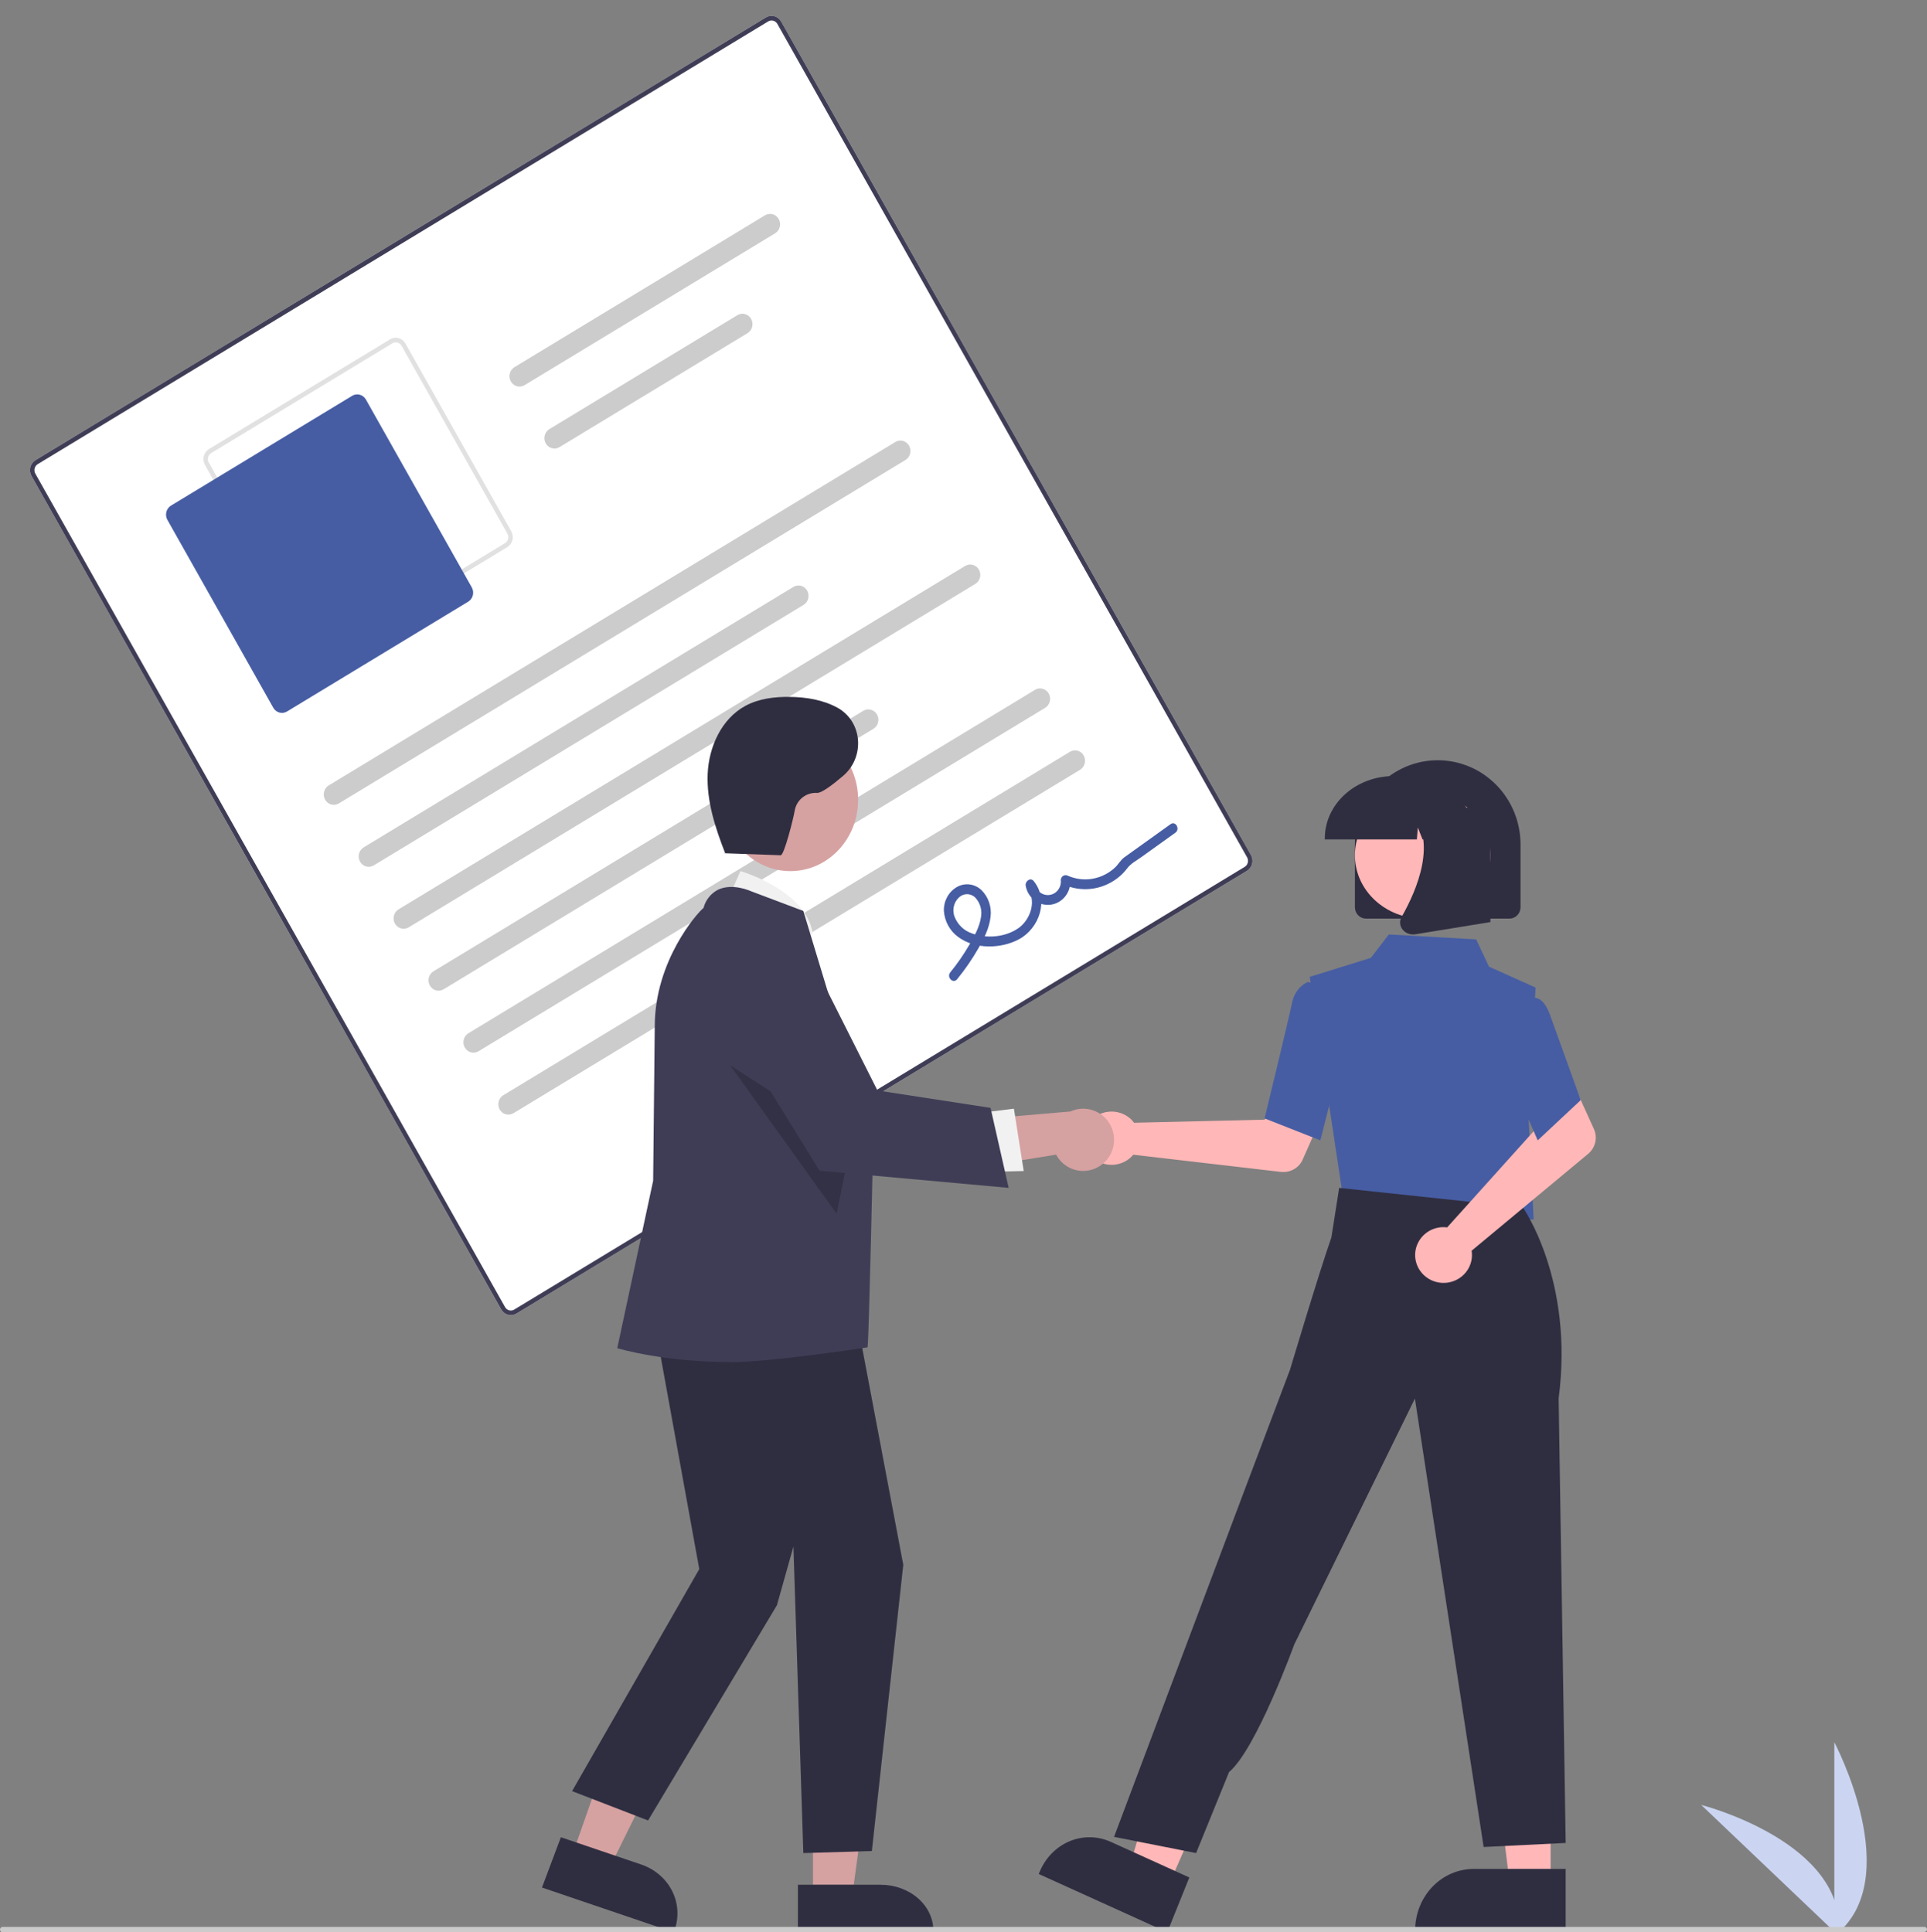 <svg width="340" height="341" viewBox="0 0 340 341" fill="none" xmlns="http://www.w3.org/2000/svg">
<rect x="0" y="0" width="340" height="341" fill="#808080" stroke="none"/>
<g clip-path="url(#clip0_4058_1169)">
<path d="M323.65 341.656V307.459C323.65 307.459 336.499 331.703 323.65 341.656Z" fill="#CBD5F2"/>
<path d="M324.444 341.65L300.156 318.523C300.156 318.523 326.064 325.102 324.444 341.65Z" fill="#CBD5F2"/>
<path d="M220.011 153.685L91.128 231.816C90.677 232.089 90.14 232.165 89.635 232.028C89.13 231.89 88.698 231.551 88.434 231.084L5.553 83.999C5.29 83.531 5.217 82.975 5.35 82.451C5.482 81.927 5.809 81.479 6.26 81.205L135.143 3.073C135.594 2.801 136.131 2.725 136.636 2.862C137.142 2.999 137.573 3.339 137.837 3.806L220.718 150.89C220.981 151.358 221.054 151.915 220.922 152.439C220.789 152.963 220.462 153.411 220.011 153.685Z" fill="white"/>
<path d="M220.011 153.685L91.128 231.816C90.677 232.089 90.14 232.165 89.635 232.028C89.13 231.89 88.698 231.551 88.434 231.084L5.553 83.999C5.29 83.531 5.217 82.975 5.35 82.451C5.482 81.927 5.809 81.479 6.26 81.205L135.143 3.073C135.594 2.801 136.131 2.725 136.636 2.862C137.142 2.999 137.573 3.339 137.837 3.806L220.718 150.89C220.981 151.358 221.054 151.915 220.922 152.439C220.789 152.963 220.462 153.411 220.011 153.685ZM6.657 81.91C6.387 82.075 6.191 82.344 6.111 82.658C6.032 82.972 6.076 83.306 6.234 83.587L89.114 230.671C89.272 230.952 89.531 231.155 89.835 231.238C90.138 231.32 90.46 231.275 90.73 231.111L219.614 152.979C219.884 152.815 220.08 152.546 220.16 152.232C220.239 151.918 220.195 151.583 220.038 151.303L137.157 4.218C136.999 3.938 136.74 3.734 136.437 3.652C136.134 3.57 135.811 3.615 135.541 3.779L6.657 81.91Z" fill="#3F3D56"/>
<path d="M89.505 96.559L57.539 115.937C57.088 116.21 56.551 116.286 56.046 116.148C55.541 116.011 55.109 115.671 54.845 115.204L36.162 82.048C35.899 81.581 35.826 81.024 35.958 80.5C36.09 79.976 36.418 79.528 36.868 79.254L68.834 59.876C69.285 59.603 69.822 59.527 70.327 59.664C70.832 59.802 71.264 60.141 71.528 60.609L90.211 93.764C90.474 94.232 90.547 94.789 90.415 95.313C90.282 95.837 89.955 96.285 89.505 96.559ZM37.266 79.96C36.996 80.124 36.799 80.393 36.72 80.707C36.64 81.021 36.684 81.355 36.842 81.636L55.525 114.792C55.683 115.072 55.942 115.276 56.245 115.358C56.548 115.441 56.871 115.395 57.141 115.231L89.107 95.853C89.377 95.689 89.574 95.42 89.653 95.106C89.733 94.791 89.689 94.457 89.531 94.177L70.848 61.021C70.69 60.74 70.431 60.537 70.128 60.454C69.825 60.372 69.502 60.417 69.232 60.581L37.266 79.96Z" fill="#E1E1E1"/>
<path d="M82.609 106.181L50.643 125.559C50.237 125.804 49.754 125.873 49.299 125.749C48.845 125.625 48.456 125.32 48.218 124.899L29.535 91.744C29.299 91.323 29.233 90.821 29.352 90.35C29.471 89.878 29.766 89.475 30.171 89.229L62.137 69.85C62.543 69.605 63.026 69.537 63.481 69.66C63.935 69.784 64.324 70.09 64.562 70.51L83.245 103.666C83.481 104.087 83.547 104.588 83.428 105.059C83.309 105.531 83.014 105.934 82.609 106.181Z" fill="#465DA3"/>
<path d="M159.763 81.175L59.785 141.784C59.379 142.03 58.896 142.098 58.441 141.975C57.986 141.851 57.598 141.545 57.36 141.124C57.123 140.703 57.057 140.202 57.176 139.73C57.295 139.258 57.59 138.855 57.996 138.609L157.974 78C158.175 77.879 158.397 77.799 158.628 77.766C158.859 77.733 159.093 77.748 159.318 77.809C159.544 77.871 159.755 77.977 159.94 78.123C160.126 78.269 160.282 78.451 160.399 78.66C160.517 78.868 160.593 79.099 160.625 79.338C160.656 79.577 160.642 79.82 160.583 80.054C160.524 80.287 160.421 80.507 160.281 80.699C160.14 80.891 159.964 81.053 159.763 81.175Z" fill="#CCCCCC"/>
<path d="M141.781 106.747L65.947 152.719C65.746 152.841 65.524 152.92 65.293 152.953C65.063 152.986 64.828 152.971 64.603 152.91C64.148 152.786 63.76 152.48 63.523 152.059C63.285 151.638 63.219 151.137 63.338 150.665C63.458 150.194 63.752 149.79 64.158 149.544L139.992 103.572C140.193 103.451 140.415 103.371 140.646 103.338C140.876 103.305 141.111 103.32 141.336 103.381C141.561 103.443 141.773 103.549 141.958 103.695C142.143 103.841 142.299 104.023 142.417 104.232C142.534 104.44 142.611 104.671 142.643 104.91C142.674 105.149 142.66 105.392 142.601 105.626C142.542 105.86 142.439 106.079 142.298 106.271C142.158 106.463 141.982 106.625 141.781 106.747Z" fill="#CCCCCC"/>
<path d="M136.766 41.172L92.558 67.971C92.152 68.217 91.668 68.286 91.213 68.162C90.759 68.039 90.37 67.733 90.133 67.312C89.896 66.891 89.829 66.389 89.949 65.918C90.068 65.446 90.363 65.043 90.769 64.797L134.977 37.997C135.383 37.751 135.866 37.682 136.321 37.806C136.546 37.867 136.757 37.974 136.943 38.12C137.128 38.266 137.284 38.448 137.401 38.657C137.519 38.865 137.596 39.096 137.627 39.335C137.659 39.574 137.645 39.817 137.586 40.051C137.527 40.284 137.424 40.504 137.283 40.696C137.142 40.888 136.966 41.05 136.766 41.172Z" fill="#CCCCCC"/>
<path d="M131.894 58.794L98.719 78.905C98.518 79.027 98.296 79.107 98.065 79.139C97.834 79.172 97.6 79.157 97.375 79.096C97.15 79.035 96.938 78.928 96.753 78.782C96.567 78.636 96.411 78.454 96.294 78.246C96.177 78.037 96.1 77.807 96.068 77.568C96.037 77.328 96.051 77.085 96.11 76.852C96.169 76.618 96.272 76.399 96.412 76.207C96.553 76.014 96.729 75.853 96.93 75.731L130.105 55.619C130.511 55.373 130.994 55.304 131.449 55.428C131.904 55.552 132.292 55.858 132.53 56.279C132.767 56.7 132.833 57.201 132.714 57.673C132.595 58.145 132.3 58.548 131.894 58.794Z" fill="#CCCCCC"/>
<path d="M172.086 103.044L72.108 163.653C71.702 163.899 71.219 163.968 70.764 163.844C70.309 163.72 69.921 163.414 69.684 162.993C69.446 162.572 69.38 162.071 69.499 161.599C69.619 161.128 69.914 160.724 70.32 160.478L170.298 99.87C170.703 99.624 171.187 99.555 171.642 99.679C172.096 99.802 172.485 100.108 172.722 100.529C172.96 100.95 173.026 101.452 172.907 101.923C172.787 102.395 172.492 102.798 172.086 103.044Z" fill="#CCCCCC"/>
<path d="M154.104 128.615L78.27 174.587C78.069 174.709 77.847 174.788 77.617 174.821C77.386 174.854 77.151 174.839 76.926 174.778C76.701 174.717 76.49 174.61 76.305 174.464C76.119 174.318 75.963 174.136 75.846 173.927C75.728 173.719 75.651 173.488 75.62 173.249C75.588 173.01 75.602 172.767 75.662 172.533C75.721 172.3 75.823 172.08 75.964 171.888C76.105 171.696 76.281 171.534 76.482 171.412L152.315 125.44C152.516 125.318 152.738 125.239 152.969 125.206C153.2 125.173 153.434 125.188 153.659 125.249C153.885 125.31 154.096 125.417 154.281 125.563C154.467 125.709 154.623 125.891 154.74 126.1C154.857 126.308 154.934 126.539 154.966 126.778C154.997 127.017 154.983 127.26 154.924 127.494C154.865 127.727 154.762 127.947 154.622 128.139C154.481 128.331 154.305 128.493 154.104 128.615Z" fill="#CCCCCC"/>
<path d="M184.409 124.912L84.431 185.521C84.23 185.643 84.007 185.722 83.777 185.755C83.546 185.788 83.312 185.773 83.087 185.712C82.861 185.651 82.65 185.544 82.465 185.398C82.279 185.252 82.123 185.07 82.006 184.861C81.888 184.653 81.812 184.423 81.78 184.183C81.749 183.944 81.763 183.701 81.822 183.467C81.881 183.234 81.984 183.015 82.124 182.822C82.265 182.63 82.441 182.468 82.642 182.346L182.62 121.738C182.821 121.616 183.043 121.536 183.274 121.503C183.504 121.471 183.739 121.485 183.964 121.547C184.189 121.608 184.4 121.714 184.586 121.86C184.771 122.006 184.927 122.189 185.045 122.397C185.162 122.606 185.239 122.836 185.27 123.075C185.302 123.314 185.288 123.558 185.229 123.791C185.17 124.025 185.067 124.244 184.926 124.436C184.785 124.629 184.61 124.79 184.409 124.912Z" fill="#CCCCCC"/>
<path d="M190.571 135.847L90.593 196.456C90.392 196.577 90.17 196.657 89.939 196.69C89.708 196.723 89.474 196.708 89.249 196.647C89.023 196.585 88.812 196.479 88.627 196.333C88.441 196.187 88.285 196.004 88.168 195.796C88.05 195.588 87.974 195.357 87.942 195.118C87.911 194.879 87.925 194.636 87.984 194.402C88.043 194.168 88.146 193.949 88.286 193.757C88.427 193.565 88.603 193.403 88.804 193.281L188.782 132.672C188.983 132.551 189.205 132.471 189.436 132.438C189.666 132.405 189.901 132.42 190.126 132.481C190.351 132.543 190.562 132.649 190.748 132.795C190.933 132.941 191.089 133.123 191.207 133.332C191.324 133.54 191.401 133.771 191.432 134.01C191.464 134.249 191.45 134.492 191.391 134.726C191.332 134.96 191.229 135.179 191.088 135.371C190.948 135.563 190.772 135.725 190.571 135.847Z" fill="#CCCCCC"/>
<path d="M168.865 172.822C170.254 171.126 171.505 169.312 172.603 167.4C173.588 165.675 174.555 163.831 174.772 161.808C174.883 160.946 174.797 160.07 174.52 159.249C174.243 158.429 173.783 157.688 173.178 157.087C172.593 156.528 171.852 156.176 171.061 156.083C170.271 155.99 169.472 156.16 168.781 156.569C168.082 156.985 167.504 157.59 167.109 158.319C166.714 159.048 166.517 159.874 166.538 160.71C166.594 161.63 166.851 162.526 167.288 163.329C167.724 164.132 168.331 164.823 169.061 165.349C172.016 167.57 176.631 167.454 179.781 165.764C183.328 163.86 185.161 158.88 182.374 155.471C181.794 154.762 180.83 155.555 180.975 156.32C181.159 157.353 181.717 158.274 182.534 158.895C183.351 159.516 184.365 159.79 185.371 159.661C186.376 159.533 187.296 159.01 187.943 158.202C188.589 157.393 188.914 156.359 188.85 155.31L187.597 156.07C189.133 156.775 190.821 157.049 192.492 156.863C194.162 156.677 195.756 156.038 197.113 155.011C197.784 154.505 198.384 153.904 198.894 153.226C199.507 152.396 200.537 151.86 201.372 151.262L207.383 146.953C208.268 146.319 207.427 144.809 206.535 145.448L201.091 149.35C200.183 150 199.27 150.643 198.368 151.301C197.724 151.772 197.327 152.532 196.741 153.091C195.63 154.127 194.258 154.814 192.785 155.073C191.313 155.331 189.799 155.15 188.422 154.55C188.294 154.479 188.15 154.443 188.004 154.445C187.858 154.448 187.716 154.49 187.59 154.566C187.464 154.642 187.36 154.75 187.286 154.881C187.212 155.011 187.172 155.159 187.169 155.31C187.235 155.936 187.061 156.563 186.683 157.056C186.305 157.549 185.755 157.867 185.153 157.941C184.55 158.015 183.944 157.839 183.465 157.451C182.987 157.064 182.676 156.496 182.6 155.871L181.2 156.72C182.998 158.919 181.801 162.292 179.73 163.767C177.413 165.418 173.99 165.704 171.379 164.678C170.738 164.45 170.15 164.087 169.651 163.612C169.152 163.137 168.752 162.56 168.478 161.918C168.223 161.337 168.151 160.689 168.27 160.064C168.39 159.438 168.695 158.868 169.144 158.432C169.533 158.034 170.056 157.808 170.602 157.802C171.149 157.795 171.676 158.01 172.073 158.4C172.506 158.858 172.823 159.419 172.997 160.034C173.171 160.648 173.197 161.298 173.072 161.926C172.803 163.673 171.872 165.283 171.006 166.775C170.017 168.475 168.899 170.09 167.662 171.605C166.969 172.456 168.165 173.682 168.865 172.822Z" fill="#465DA3"/>
<path d="M199.6 197.566C199.779 197.744 199.943 197.935 200.091 198.137L223.123 197.594L225.81 192.861L233.75 195.836L229.838 204.661C229.522 205.374 228.975 205.969 228.278 206.356C227.581 206.744 226.773 206.903 225.975 206.81L199.953 203.78C199.339 204.529 198.503 205.08 197.557 205.36C196.61 205.64 195.597 205.636 194.653 205.347C193.709 205.059 192.879 204.5 192.272 203.746C191.666 202.991 191.312 202.076 191.257 201.123C191.203 200.17 191.451 199.223 191.969 198.409C192.486 197.595 193.248 196.953 194.154 196.566C195.06 196.18 196.066 196.069 197.038 196.248C198.011 196.426 198.905 196.886 199.6 197.566Z" fill="#FFB7B7"/>
<path d="M273.593 332.615H266.394L262.969 304.664L273.594 304.665L273.593 332.615Z" fill="#FFB7B7"/>
<path d="M276.25 341L249.688 340.999V340.647C249.688 337.776 250.777 335.022 252.716 332.991C254.655 330.961 257.284 329.82 260.026 329.82H260.027L276.25 329.82L276.25 341Z" fill="#2F2E41"/>
<path d="M206.241 332.615L199.219 329.688L207.448 301.869L217.812 306.189L206.241 332.615Z" fill="#FFB7B7"/>
<path d="M205.952 341L183.281 330.718L183.404 330.414C184.404 327.93 186.292 325.969 188.654 324.963C191.015 323.956 193.657 323.987 195.997 325.048L195.998 325.048L209.844 331.328L205.952 341Z" fill="#2F2E41"/>
<path d="M237.315 213.613L231.094 172.396L241.877 169.038L245.044 164.91L260.457 165.777L262.719 170.593L270.938 174.284L269.675 196.574L270.596 215.221L237.315 213.613Z" fill="#465DA3"/>
<path d="M232.963 201.246L223.125 197.371L223.167 197.199C223.209 197.025 227.396 179.8 227.952 177.032C228.531 174.149 230.647 173.351 230.737 173.319L230.803 173.295L234.696 174.462L236.406 187.687L232.963 201.246Z" fill="#465DA3"/>
<path d="M211.04 327.025L196.562 324.164L219.702 262.667L227.621 241.691C227.621 241.691 232.644 224.872 234.913 218.364L236.283 209.631L268.702 213.087C268.702 213.087 277.757 225.895 275.006 246.771L276.25 325.237L261.773 325.952L249.646 246.816L228.363 290.198C228.363 290.198 221.655 308.71 216.856 312.723L211.04 327.025Z" fill="#2F2E41"/>
<path d="M254.548 216.563C254.812 216.557 255.076 216.572 255.338 216.606L271.012 199.179L269.189 193.823L277.065 190.066L281.232 199.24C281.568 199.981 281.651 200.809 281.467 201.6C281.283 202.391 280.843 203.103 280.212 203.627L259.654 220.724C259.811 221.711 259.658 222.722 259.215 223.621C258.772 224.521 258.061 225.267 257.175 225.76C256.29 226.254 255.273 226.471 254.259 226.382C253.245 226.294 252.282 225.905 251.499 225.267C250.715 224.629 250.148 223.772 249.874 222.81C249.599 221.848 249.629 220.826 249.96 219.881C250.291 218.937 250.907 218.113 251.727 217.52C252.546 216.928 253.53 216.594 254.548 216.563Z" fill="#FFB7B7"/>
<path d="M271.315 201.246L265.625 188.216L267.844 179.139L270.235 176.198C270.41 176.125 270.599 176.089 270.79 176.09C270.98 176.092 271.168 176.132 271.342 176.208C272.224 176.554 272.975 177.613 273.574 179.356L278.906 194.144L271.315 201.246Z" fill="#465DA3"/>
<path d="M239.062 160.118V149.027C239.062 145.085 240.602 141.304 243.342 138.517C246.081 135.73 249.797 134.164 253.672 134.164C257.547 134.164 261.262 135.73 264.002 138.517C266.742 141.304 268.281 145.085 268.281 149.027V160.118C268.281 160.648 268.074 161.155 267.706 161.529C267.338 161.904 266.839 162.114 266.319 162.115H241.025C240.505 162.114 240.006 161.904 239.638 161.529C239.27 161.155 239.063 160.648 239.062 160.118Z" fill="#2F2E41"/>
<path d="M251.016 162.115C257.617 162.115 262.969 157.109 262.969 150.934C262.969 144.76 257.617 139.754 251.016 139.754C244.414 139.754 239.062 144.76 239.062 150.934C239.062 157.109 244.414 162.115 251.016 162.115Z" fill="#FFB7B7"/>
<path d="M233.75 147.932C233.754 145.023 235.033 142.234 237.309 140.177C239.584 138.119 242.669 136.962 245.886 136.959H248.176C251.394 136.962 254.479 138.119 256.754 140.177C259.029 142.234 260.309 145.023 260.313 147.932V148.139H255.473L253.823 143.96L253.493 148.139H250.992L250.159 146.031L249.992 148.139H233.75L233.75 147.932Z" fill="#2F2E41"/>
<path d="M247.473 164.038C247.22 163.722 247.069 163.347 247.038 162.955C247.006 162.564 247.095 162.172 247.294 161.825C249.995 157.088 253.776 148.335 248.757 142.937L248.396 142.549H262.969V162.723L249.73 164.877C249.596 164.899 249.461 164.91 249.324 164.91C248.963 164.91 248.607 164.831 248.285 164.679C247.963 164.528 247.685 164.308 247.473 164.038Z" fill="#2F2E41"/>
<path d="M100.938 327.45L107.452 329.82L119.531 305.367L109.917 301.869L100.938 327.45Z" fill="#D6A1A1"/>
<path d="M95.625 333.106L98.963 324.229L113.16 329.051C115.558 329.868 117.516 331.556 118.606 333.743C119.696 335.931 119.828 338.44 118.974 340.721L118.869 341L95.625 333.106Z" fill="#2F2E41"/>
<path d="M143.439 332.615L150.637 332.614L154.062 307.459L143.438 307.459L143.439 332.615Z" fill="#D6A1A1"/>
<path d="M140.781 332.615L155.382 332.615H155.383C156.604 332.615 157.814 332.825 158.943 333.233C160.072 333.641 161.098 334.239 161.962 334.993C162.826 335.747 163.512 336.642 163.979 337.628C164.447 338.613 164.687 339.669 164.688 340.735V340.999L140.782 341L140.781 332.615Z" fill="#2F2E41"/>
<path d="M127.5 160.873L130.647 153.729C130.647 153.729 142.372 157.104 143.438 164.91L127.5 160.873Z" fill="#F1F1F1"/>
<path d="M114.927 230.348L123.379 276.91L100.938 316.091L114.344 321.27L137.078 283.29L139.992 272.931L141.74 327.025L153.832 326.662L159.375 276.152L150.484 229.197L114.927 230.348Z" fill="#2F2E41"/>
<path d="M129.243 240.377C117.081 240.377 109.359 238.035 109.186 237.998L108.906 237.938L115.241 208.37L115.526 181.096C115.526 169.539 123.082 161.018 124.131 160.231C124.307 159.53 124.634 158.876 125.088 158.314C125.541 157.753 126.111 157.298 126.758 156.981C129.278 155.83 132.358 157.211 132.488 157.271L141.732 160.76L141.775 160.889C141.887 161.22 154.062 201.461 154.062 201.461C154.062 201.461 153.326 236.621 153.069 237.773C153.069 237.773 136.001 240.377 129.243 240.377Z" fill="#3F3D56"/>
<path d="M139.453 153.729C146.055 153.729 151.406 148.098 151.406 141.152C151.406 134.205 146.055 128.574 139.453 128.574C132.852 128.574 127.5 134.205 127.5 141.152C127.5 148.098 132.852 153.729 139.453 153.729Z" fill="#D6A1A1"/>
<path opacity="0.2" d="M128.819 187.988L147.615 214.186L150.112 201.739L128.819 187.988Z" fill="black"/>
<path d="M194.469 205.469C193.848 205.964 193.127 206.316 192.357 206.5C191.587 206.684 190.786 206.695 190.011 206.533C189.236 206.371 188.506 206.04 187.872 205.563C187.237 205.085 186.715 204.474 186.34 203.77L167.344 206.836L171.459 197.65L188.868 196.147C190.081 195.592 191.454 195.504 192.727 195.901C194 196.297 195.085 197.151 195.775 198.3C196.465 199.449 196.714 200.814 196.473 202.135C196.232 203.456 195.519 204.643 194.469 205.469Z" fill="#D6A1A1"/>
<path d="M172.656 196.43L178.896 195.656L180.625 206.661L172.774 206.836L172.656 196.43Z" fill="#F1F1F1"/>
<path d="M177.969 209.631L144.609 206.607L127.764 179.338L127.712 179.097C127.234 176.869 127.569 174.54 128.654 172.545C129.739 170.551 131.5 169.026 133.609 168.256C135.717 167.486 138.029 167.524 140.112 168.362C142.195 169.2 143.908 170.781 144.93 172.81L154.818 192.444L174.774 195.515L177.969 209.631Z" fill="#3F3D56"/>
<path d="M127.69 150.573L137.745 150.934C138.357 150.956 140.021 144.337 140.238 142.964C140.41 142.07 140.902 141.269 141.621 140.711C142.34 140.153 143.237 139.876 144.145 139.932C144.897 140.003 146.795 138.596 148.753 136.929C152.471 133.766 152.278 127.824 148.194 125.151C148.082 125.078 147.973 125.011 147.865 124.951C145.289 123.507 142.275 123.023 139.322 122.986C136.646 122.952 133.893 123.289 131.535 124.557C127.308 126.83 125.059 131.798 124.861 136.596C124.663 141.395 126.2 146.087 127.945 150.561" fill="#2F2E41"/>
<path d="M339.363 341H0.456C0.335 341 0.219 340.95 0.133 340.862C0.048 340.773 0 340.653 0 340.527C0 340.402 0.048 340.282 0.133 340.193C0.219 340.104 0.335 340.055 0.456 340.055H339.544C339.665 340.055 339.781 340.104 339.867 340.193C339.952 340.282 340 340.402 340 340.527C340 340.788 339.615 341 339.363 341Z" fill="#CBCBCB"/>
</g>
<defs>
<clipPath id="clip0_4058_1169">
<rect width="340" height="341" fill="white"/>
</clipPath>
</defs>
</svg>
